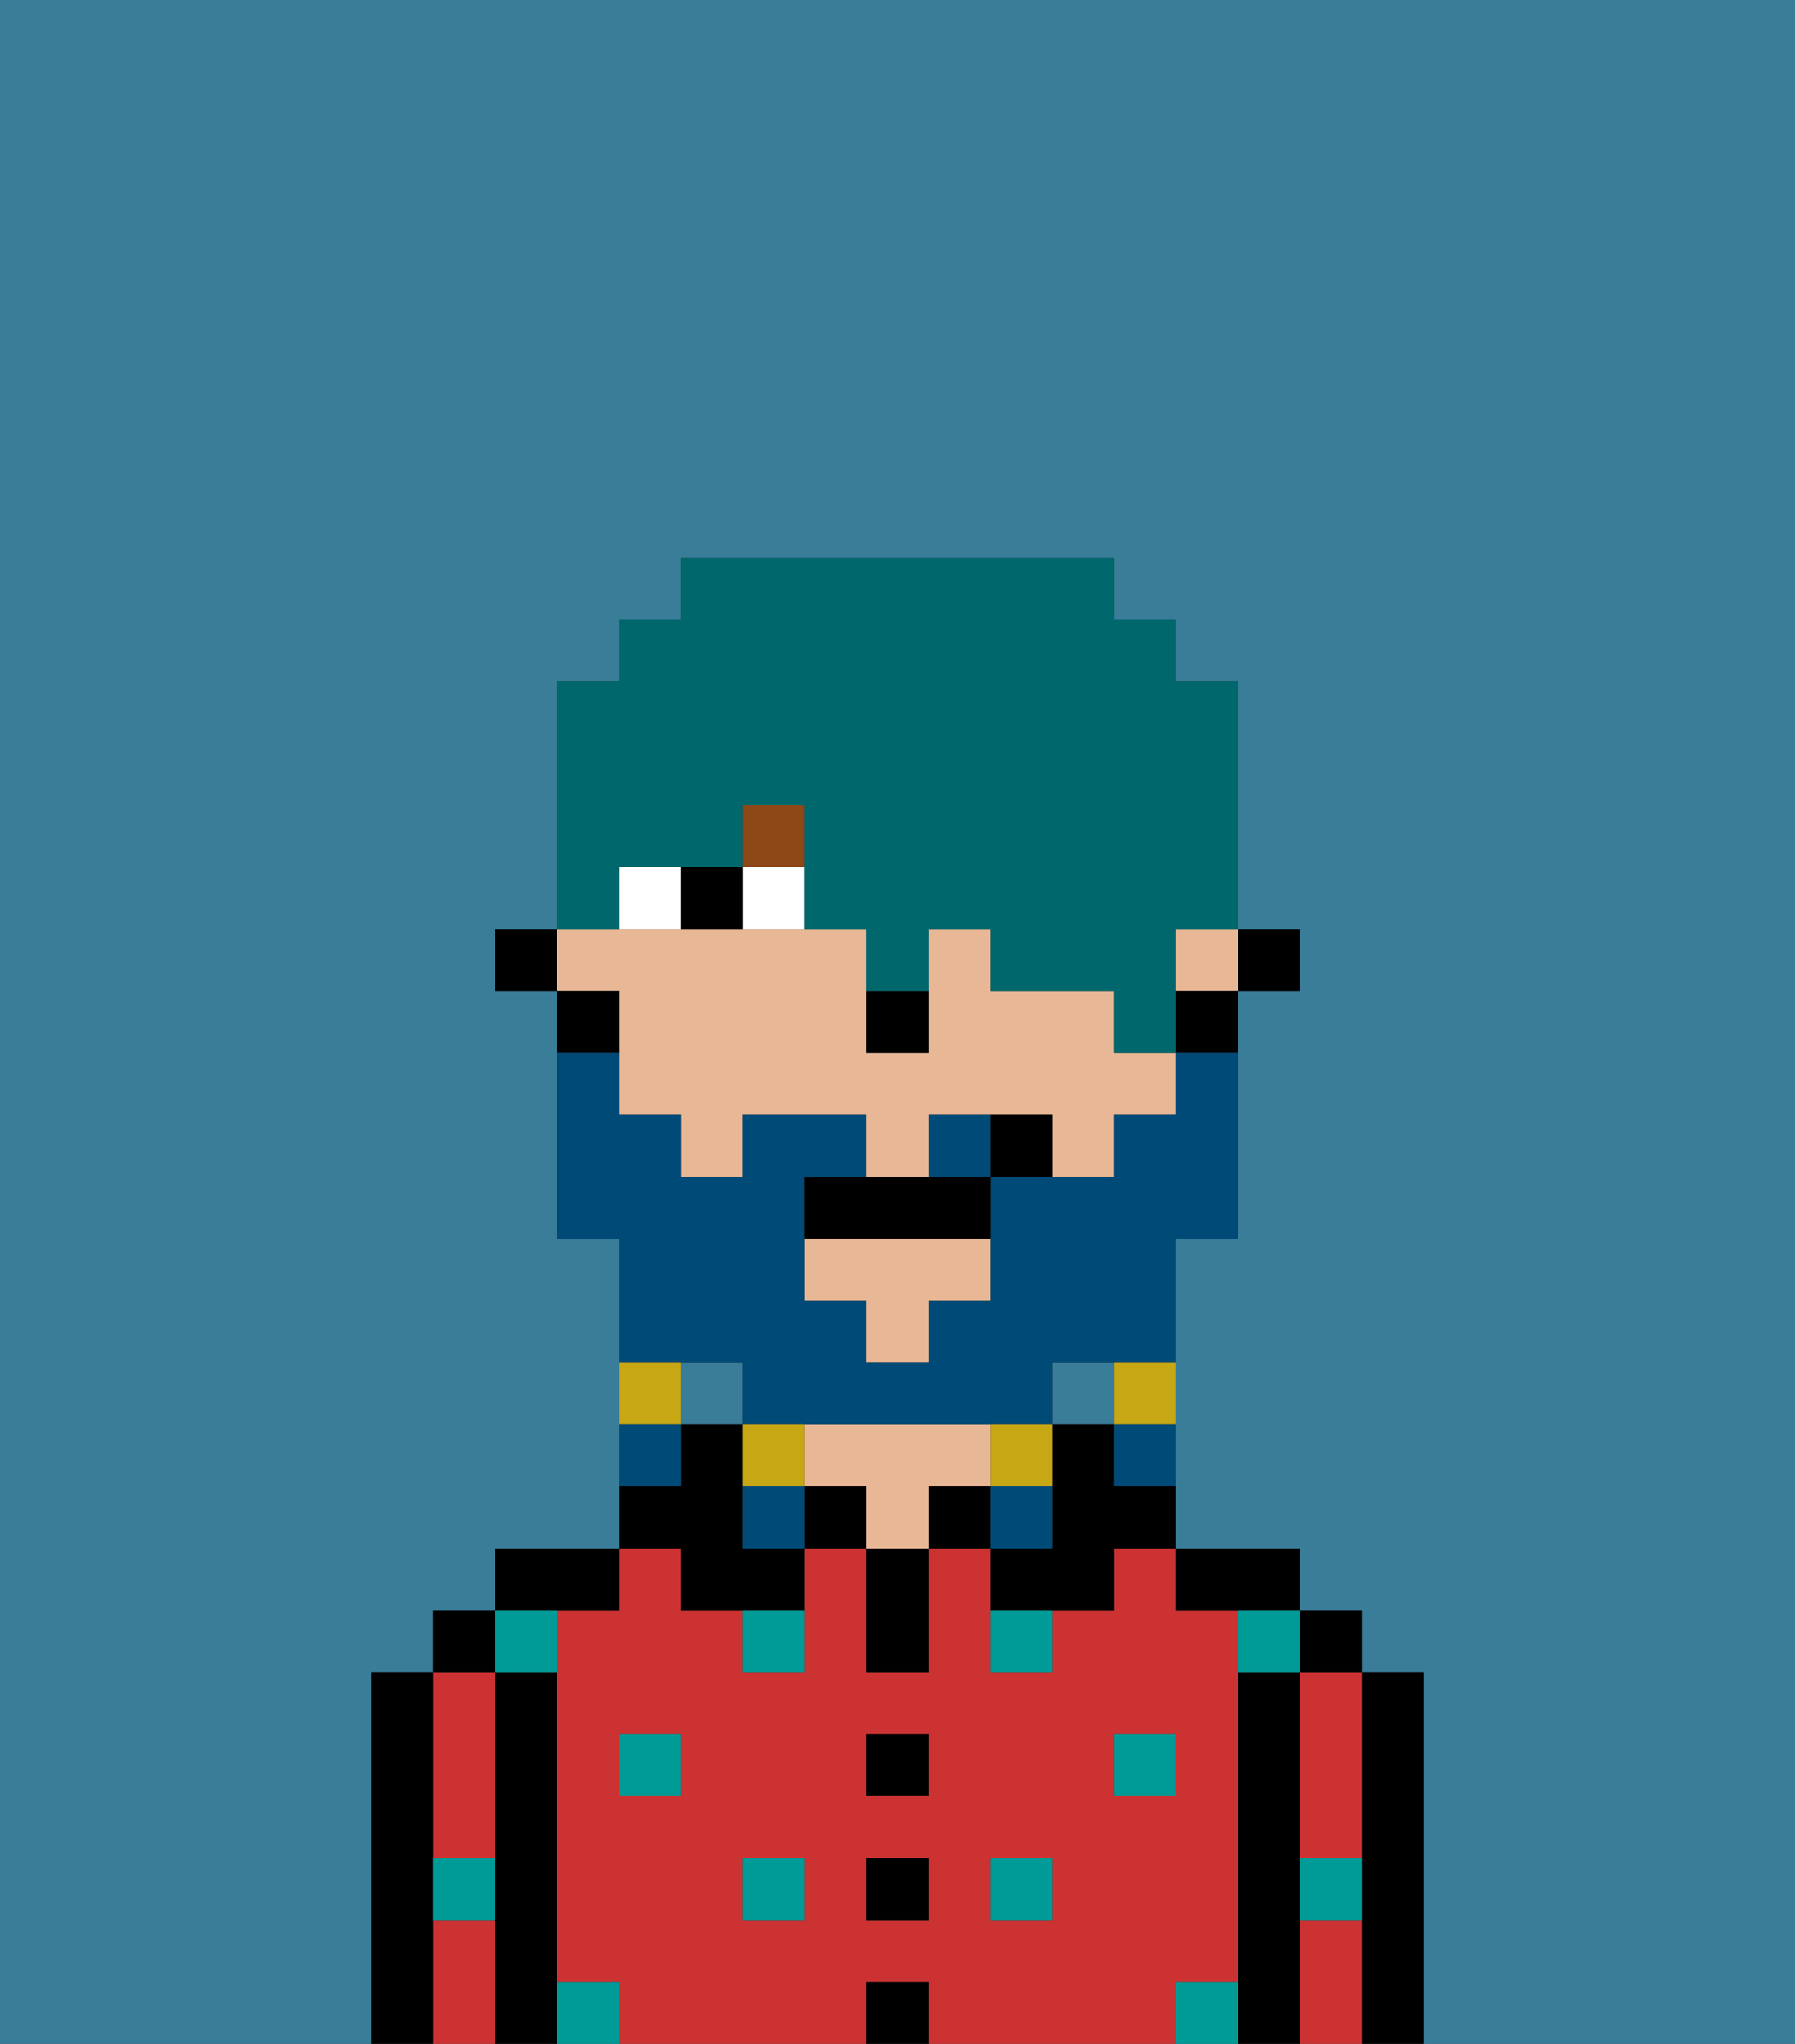 <svg xmlns="http://www.w3.org/2000/svg" viewBox="0 0 29 33"><rect x="0" y="0" width="29" height="33" fill="#333333" stroke="none"/><defs><style>polygon,rect,path{shape-rendering:crispedges;}.ya123-1{fill:#397d98;}.ya123-2{fill:#000000;}.ya123-3{fill:#cc3232;}.ya123-4{fill:#e8b795;}.ya123-5{fill:#009b97;}.ya123-6{fill:#ffffff;}.ya123-7{fill:#8e4717;}.ya123-8{fill:#004a77;}.ya123-9{fill:#c8a715;}.ya123-10{fill:#00686d;}</style></defs><rect class="ya123-1" x="11" y="22" width="1" height="1"/><rect class="ya123-1" x="17" y="22" width="1" height="1"/><path class="ya123-1" d="M0,33H6V27H7V26H8V25h2V20H9V16H8V15H9V11h1V10h1V9h7v1h1v1h1v4h1v1H20v4H19v5h2v1h1v1h1v6h6V0H0Z"/><path class="ya123-2" d="M23,27H22v6h1V27Z"/><path class="ya123-3" d="M21,28v2h1V27H21Z"/><path class="ya123-3" d="M21,31v2h1V31Z"/><rect class="ya123-2" x="21" y="26" width="1" height="1"/><path class="ya123-2" d="M21,30V27H20v6h1V30Z"/><path class="ya123-3" d="M20,32V26H19V25H18v1H17v1H16V25H15v2H14V25H13v2H12V26H11V25H10v1H9v6h1v1h4V32h1v1h4V32Zm-9-3H10V28h1Zm2,2H12V30h1Zm2,0H14V30h1Zm0-2H14V28h1Zm2,2H16V30h1Zm1-2V28h1v1Z"/><path class="ya123-2" d="M20,26h1V25H19v1Z"/><path class="ya123-2" d="M18,23H17v2H16v1h2V25h1V24H18Z"/><rect class="ya123-2" x="15" y="24" width="1" height="1"/><rect class="ya123-2" x="14" y="32" width="1" height="1"/><rect class="ya123-2" x="14" y="30" width="1" height="1"/><rect class="ya123-2" x="14" y="28" width="1" height="1"/><path class="ya123-2" d="M14,26v1h1V25H14Z"/><rect class="ya123-2" x="13" y="24" width="1" height="1"/><path class="ya123-4" d="M16,24V23H13v1h1v1h1V24Z"/><path class="ya123-2" d="M11,26h2V25H12V23H11v1H10v1h1Z"/><path class="ya123-2" d="M10,26V25H8v1h2Z"/><path class="ya123-2" d="M9,31V27H8v6H9V31Z"/><path class="ya123-3" d="M7,30H8V27H7v3Z"/><path class="ya123-3" d="M7,31v2H8V31Z"/><rect class="ya123-2" x="7" y="26" width="1" height="1"/><path class="ya123-2" d="M7,30V27H6v6H7V30Z"/><rect class="ya123-5" x="10" y="28" width="1" height="1"/><rect class="ya123-5" x="12" y="30" width="1" height="1"/><path class="ya123-5" d="M12,27h1V26H12Z"/><rect class="ya123-5" x="16" y="30" width="1" height="1"/><rect class="ya123-5" x="18" y="28" width="1" height="1"/><path class="ya123-5" d="M16,27h1V26H16Z"/><path class="ya123-5" d="M9,27V26H8v1Z"/><path class="ya123-5" d="M19,32v1h1V32Z"/><path class="ya123-5" d="M9,32v1h1V32Z"/><path class="ya123-5" d="M7,31H8V30H7Z"/><path class="ya123-5" d="M21,31h1V30H21Z"/><path class="ya123-5" d="M20,27h1V26H20Z"/><rect class="ya123-2" x="20" y="15" width="1" height="1"/><path class="ya123-4" d="M10,17v1h1v1h1V18h2v1h1V18h2v1h1V18h1V17H18V16H16V15H15v2H14V15H9v1h1Z"/><rect class="ya123-4" x="19" y="15" width="1" height="1"/><polygon class="ya123-4" points="13 21 14 21 14 22 15 22 15 21 16 21 16 20 13 20 13 21"/><path class="ya123-2" d="M19,17h1V16H19Z"/><path class="ya123-2" d="M10,16H9v1h1Z"/><rect class="ya123-2" x="8" y="15" width="1" height="1"/><path class="ya123-2" d="M14,17h1V16H14Z"/><path class="ya123-6" d="M12,14v1h1V14Z"/><path class="ya123-6" d="M10,14v1h1V14Z"/><path class="ya123-2" d="M11,14v1h1V14Z"/><rect class="ya123-7" x="12" y="13" width="1" height="1"/><path class="ya123-8" d="M12,22v1h5V22h2V20h1V17H19v1H18v1H16v2H15v1H14V21H13V19h1V18H12v1H11V18H10V17H9v3h1v2h2Z"/><path class="ya123-8" d="M15,18v1h1V18Z"/><path class="ya123-9" d="M18,23h1V22H18Z"/><path class="ya123-8" d="M18,24h1V23H18Z"/><path class="ya123-9" d="M17,24V23H16v1Z"/><path class="ya123-8" d="M17,24H16v1h1Z"/><path class="ya123-9" d="M13,23H12v1h1Z"/><path class="ya123-8" d="M12,24v1h1V24Z"/><path class="ya123-9" d="M11,22H10v1h1Z"/><path class="ya123-8" d="M11,23H10v1h1Z"/><path class="ya123-2" d="M14,19H13v1h3V19H14Z"/><path class="ya123-2" d="M16,18v1h1V18Z"/><path class="ya123-10" d="M10,14h2V13h1v2h1v1h1V15h1v1h2v1h1V15h1V11H19V10H18V9H11v1H10v1H9v4h1Z"/></svg>
